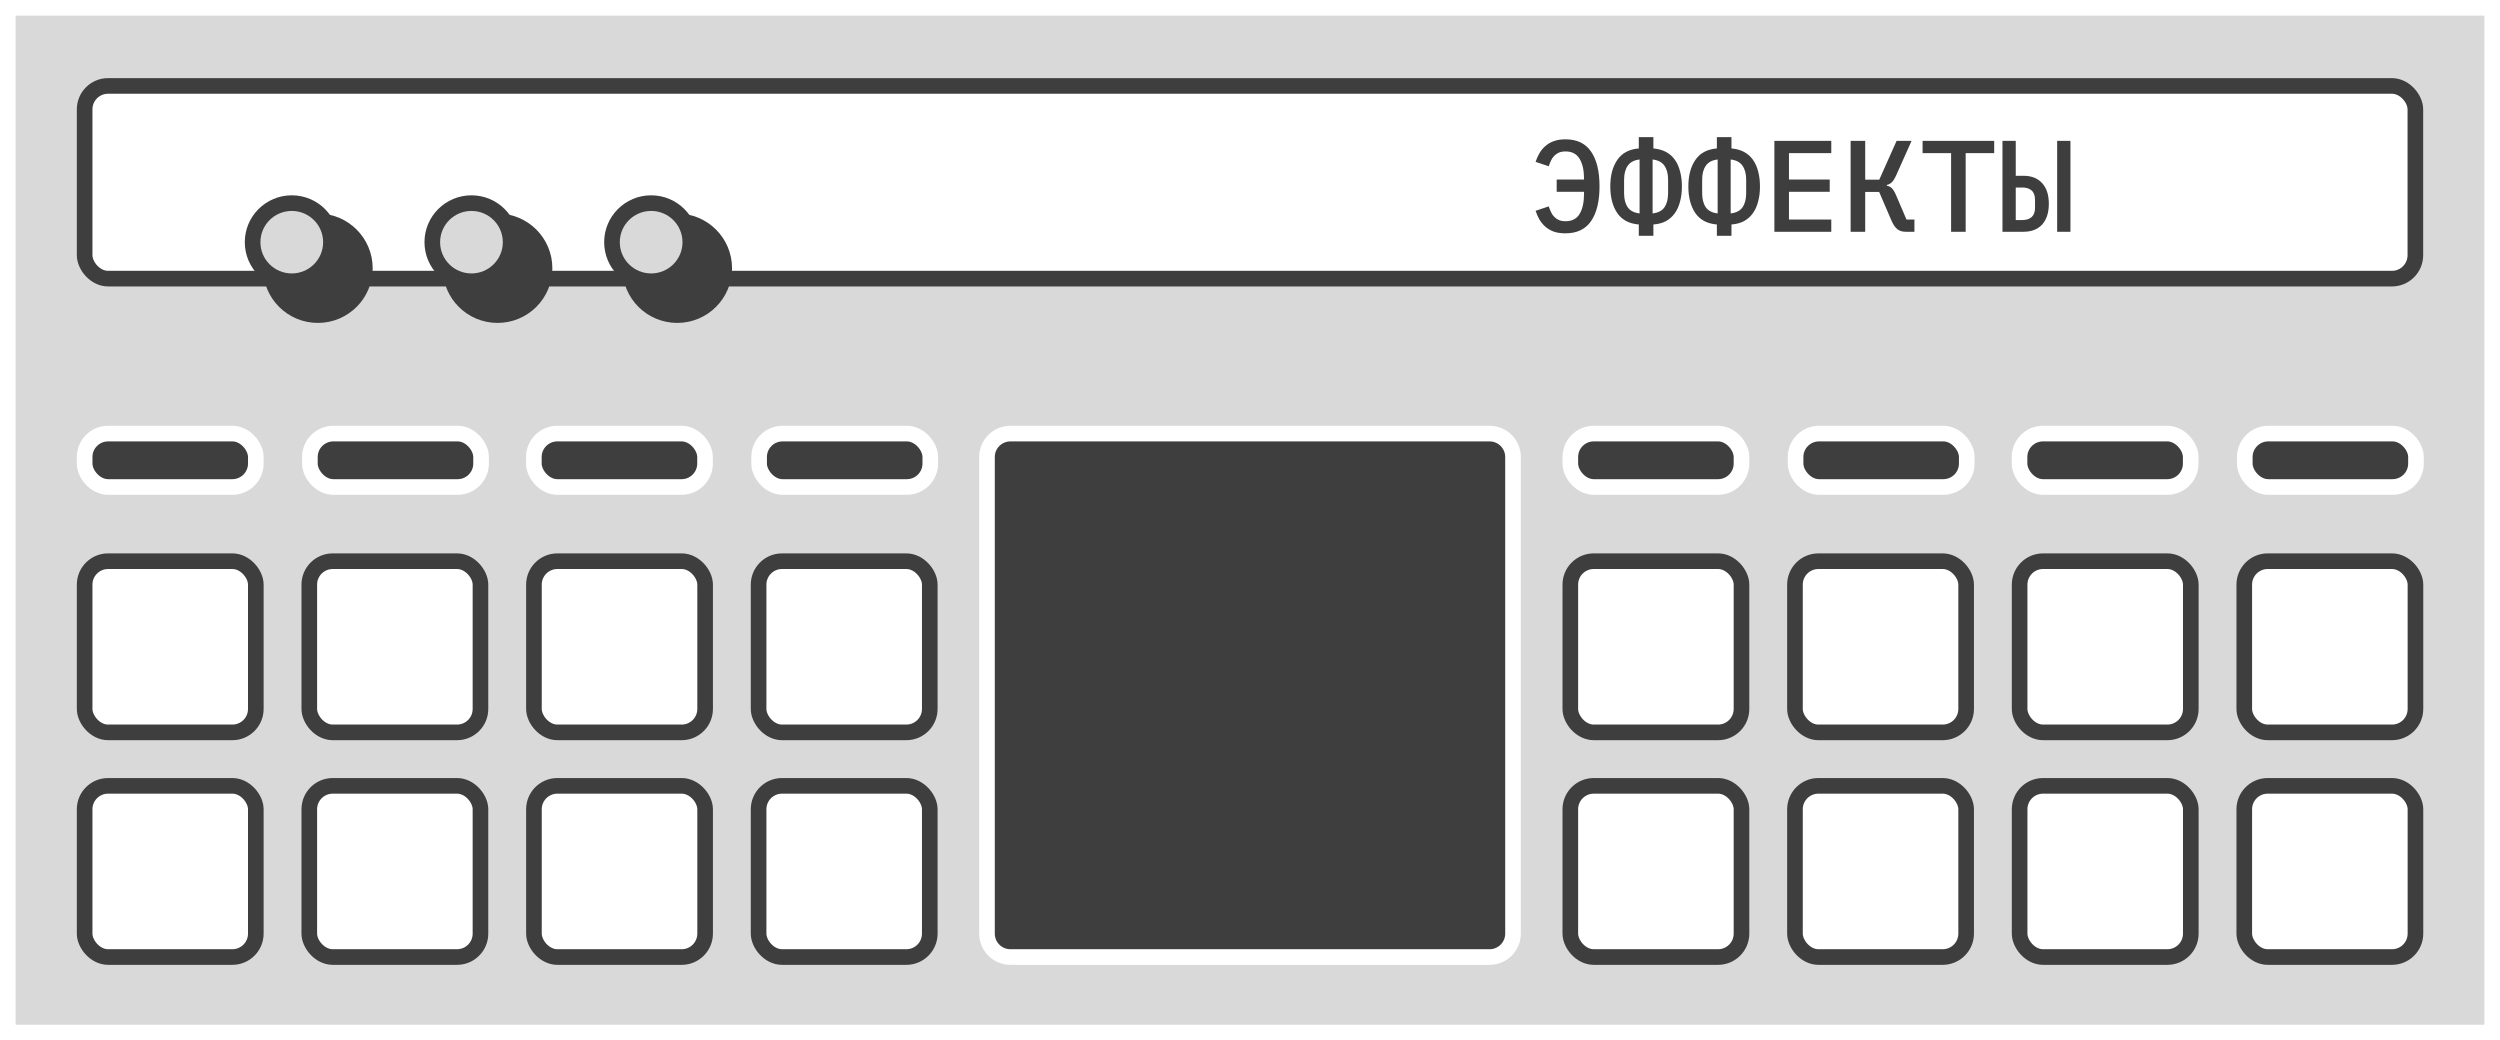 <svg width="1920" height="799" viewBox="0 0 1920 799" fill="none" xmlns="http://www.w3.org/2000/svg">
<rect x="0" y="0" width="1920" height="799" fill="#808080" stroke="none"/>
<rect x="6" y="6" width="1908" height="787" fill="#D9D9D9" stroke="white" stroke-width="12"/>
<rect x="65" y="431" width="131.466" height="131.466" rx="18" fill="white" stroke="#3E3E3E" stroke-width="12"/>
<rect x="237.534" y="431" width="131.466" height="131.466" rx="18" fill="white" stroke="#3E3E3E" stroke-width="12"/>
<rect x="410.068" y="431" width="131.466" height="131.466" rx="18" fill="white" stroke="#3E3E3E" stroke-width="12"/>
<rect x="582.603" y="431" width="131.466" height="131.466" rx="18" fill="white" stroke="#3E3E3E" stroke-width="12"/>
<rect x="1206" y="431" width="131.466" height="131.466" rx="18" fill="white" stroke="#3E3E3E" stroke-width="12"/>
<rect x="1378.53" y="431" width="131.466" height="131.466" rx="18" fill="white" stroke="#3E3E3E" stroke-width="12"/>
<rect x="1551.07" y="431" width="131.466" height="131.466" rx="18" fill="white" stroke="#3E3E3E" stroke-width="12"/>
<rect x="1723.6" y="431" width="131.466" height="131.466" rx="18" fill="white" stroke="#3E3E3E" stroke-width="12"/>
<rect x="65" y="603.534" width="131.466" height="131.466" rx="18" fill="white" stroke="#3E3E3E" stroke-width="12"/>
<rect x="237.534" y="603.534" width="131.466" height="131.466" rx="18" fill="white" stroke="#3E3E3E" stroke-width="12"/>
<rect x="410.068" y="603.534" width="131.466" height="131.466" rx="18" fill="white" stroke="#3E3E3E" stroke-width="12"/>
<rect x="582.603" y="603.534" width="131.466" height="131.466" rx="18" fill="white" stroke="#3E3E3E" stroke-width="12"/>
<rect x="1206" y="603.534" width="131.466" height="131.466" rx="18" fill="white" stroke="#3E3E3E" stroke-width="12"/>
<rect x="1378.53" y="603.534" width="131.466" height="131.466" rx="18" fill="white" stroke="#3E3E3E" stroke-width="12"/>
<rect x="1551.07" y="603.534" width="131.466" height="131.466" rx="18" fill="white" stroke="#3E3E3E" stroke-width="12"/>
<rect x="1723.6" y="603.534" width="131.466" height="131.466" rx="18" fill="white" stroke="#3E3E3E" stroke-width="12"/>
<path d="M758 351C758 341.059 766.059 333 776 333H1144C1153.94 333 1162 341.059 1162 351V717C1162 726.941 1153.94 735 1144 735H776C766.059 735 758 726.941 758 717V351Z" fill="#3E3E3E" stroke="white" stroke-width="12"/>
<rect x="65" y="333" width="131.47" height="41" rx="18" fill="#3E3E3E" stroke="white" stroke-width="12"/>
<rect x="238" y="333" width="131.47" height="41" rx="18" fill="#3E3E3E" stroke="white" stroke-width="12"/>
<rect x="410" y="333" width="131.47" height="41" rx="18" fill="#3E3E3E" stroke="white" stroke-width="12"/>
<rect x="583" y="333" width="131.47" height="41" rx="18" fill="#3E3E3E" stroke="white" stroke-width="12"/>
<rect x="1206" y="333" width="131.47" height="41" rx="18" fill="#3E3E3E" stroke="white" stroke-width="12"/>
<rect x="1379" y="333" width="131.47" height="41" rx="18" fill="#3E3E3E" stroke="white" stroke-width="12"/>
<rect x="1551" y="333" width="131.47" height="41" rx="18" fill="#3E3E3E" stroke="white" stroke-width="12"/>
<rect x="1724" y="333" width="131.47" height="41" rx="18" fill="#3E3E3E" stroke="white" stroke-width="12"/>
<rect x="65" y="62" width="1794" height="151" rx="23" fill="white"/>
<rect x="65" y="66" width="1790" height="148" rx="18" stroke="#3E3E3E" stroke-width="12" stroke-linejoin="round"/>
<ellipse cx="520.123" cy="206" rx="42.093" ry="42" fill="#3E3E3E"/>
<ellipse cx="382.123" cy="206" rx="42.093" ry="42" fill="#3E3E3E"/>
<ellipse cx="244.123" cy="206" rx="42.093" ry="42" fill="#3E3E3E"/>
<path d="M530.16 186C530.16 202.556 516.705 216 500.08 216C483.455 216 470 202.556 470 186C470 169.444 483.455 156 500.08 156C516.705 156 530.16 169.444 530.16 186Z" fill="#D9D9D9" stroke="#3E3E3E" stroke-width="12"/>
<path d="M392.16 186C392.16 202.556 378.705 216 362.08 216C345.455 216 332 202.556 332 186C332 169.444 345.455 156 362.08 156C378.705 156 392.16 169.444 392.16 186Z" fill="#D9D9D9" stroke="#3E3E3E" stroke-width="12"/>
<path d="M254.16 186C254.16 202.556 240.705 216 224.08 216C207.455 216 194 202.556 194 186C194 169.444 207.455 156 224.08 156C240.705 156 254.16 169.444 254.16 186Z" fill="#D9D9D9" stroke="#3E3E3E" stroke-width="12"/>
<path d="M1202.23 179.2C1198.83 179.2 1195.87 178.767 1193.33 177.9C1190.87 176.967 1188.73 175.733 1186.93 174.2C1185.13 172.6 1183.6 170.767 1182.33 168.7C1181.13 166.567 1180.13 164.3 1179.33 161.9L1189.43 158.5C1189.97 160.1 1190.57 161.6 1191.23 163C1191.9 164.4 1192.73 165.6 1193.73 166.6C1194.73 167.6 1195.9 168.4 1197.23 169C1198.63 169.6 1200.33 169.9 1202.33 169.9C1207.27 169.9 1210.87 168.033 1213.13 164.3C1215.4 160.5 1216.53 155.4 1216.53 149V147.3H1195.53V137.9H1216.53V137.2C1216.53 130.8 1215.4 125.733 1213.13 122C1210.87 118.2 1207.27 116.3 1202.33 116.3C1200.33 116.3 1198.63 116.6 1197.23 117.2C1195.9 117.8 1194.73 118.6 1193.73 119.6C1192.73 120.6 1191.9 121.8 1191.23 123.2C1190.57 124.6 1189.97 126.1 1189.43 127.7L1179.33 124.3C1180.13 121.9 1181.13 119.667 1182.33 117.6C1183.6 115.467 1185.13 113.633 1186.93 112.1C1188.73 110.5 1190.87 109.267 1193.33 108.4C1195.87 107.467 1198.83 107 1202.23 107C1211.1 107 1217.67 110.133 1221.93 116.4C1226.27 122.667 1228.43 131.567 1228.43 143.1C1228.43 154.633 1226.27 163.533 1221.93 169.8C1217.67 176.067 1211.1 179.2 1202.23 179.2ZM1258.6 172.4C1251.2 171.8 1245.7 168.9 1242.1 163.7C1238.5 158.433 1236.7 151.6 1236.7 143.2C1236.7 134.8 1238.5 128 1242.1 122.8C1245.7 117.533 1251.2 114.6 1258.6 114V105.3H1269.8V114C1273.53 114.333 1276.76 115.233 1279.5 116.7C1282.23 118.167 1284.5 120.167 1286.3 122.7C1288.1 125.233 1289.43 128.233 1290.3 131.7C1291.23 135.167 1291.7 139 1291.7 143.2C1291.7 147.4 1291.23 151.233 1290.3 154.7C1289.43 158.167 1288.1 161.167 1286.3 163.7C1284.5 166.233 1282.23 168.267 1279.5 169.8C1276.76 171.267 1273.53 172.133 1269.8 172.4V181.1H1258.6V172.4ZM1259.2 122.5C1255 122.967 1251.96 124.567 1250.1 127.3C1248.23 129.967 1247.3 133.533 1247.3 138V148.4C1247.3 152.867 1248.23 156.467 1250.1 159.2C1251.96 161.867 1255 163.433 1259.2 163.9V122.5ZM1269.2 163.9C1273.4 163.433 1276.43 161.867 1278.3 159.2C1280.16 156.467 1281.1 152.867 1281.1 148.4V138C1281.1 133.533 1280.16 129.967 1278.3 127.3C1276.43 124.567 1273.4 122.967 1269.2 122.5V163.9ZM1318.56 172.4C1311.16 171.8 1305.66 168.9 1302.06 163.7C1298.46 158.433 1296.66 151.6 1296.66 143.2C1296.66 134.8 1298.46 128 1302.06 122.8C1305.66 117.533 1311.16 114.6 1318.56 114V105.3H1329.76V114C1333.49 114.333 1336.72 115.233 1339.46 116.7C1342.19 118.167 1344.46 120.167 1346.26 122.7C1348.06 125.233 1349.39 128.233 1350.26 131.7C1351.19 135.167 1351.66 139 1351.66 143.2C1351.66 147.4 1351.19 151.233 1350.26 154.7C1349.39 158.167 1348.06 161.167 1346.26 163.7C1344.46 166.233 1342.19 168.267 1339.46 169.8C1336.72 171.267 1333.49 172.133 1329.76 172.4V181.1H1318.56V172.4ZM1319.16 122.5C1314.96 122.967 1311.92 124.567 1310.06 127.3C1308.19 129.967 1307.26 133.533 1307.26 138V148.4C1307.26 152.867 1308.19 156.467 1310.06 159.2C1311.92 161.867 1314.96 163.433 1319.16 163.9V122.5ZM1329.16 163.9C1333.36 163.433 1336.39 161.867 1338.26 159.2C1340.12 156.467 1341.06 152.867 1341.06 148.4V138C1341.06 133.533 1340.12 129.967 1338.26 127.3C1336.39 124.567 1333.36 122.967 1329.16 122.5V163.9ZM1362.72 178V108.2H1406.42V117.6H1373.92V137.9H1405.22V147.3H1373.92V168.6H1406.42V178H1362.72ZM1421.28 108.2H1432.48V138H1443.28L1456.58 108.2H1468.08L1456.28 134.6C1455.14 137.133 1454.01 138.933 1452.88 140C1451.81 141.067 1450.54 141.733 1449.08 142V142.6C1450.74 142.933 1452.08 143.633 1453.08 144.7C1454.14 145.767 1455.24 147.667 1456.38 150.4L1464.18 168.6H1470.28V178H1463.48C1461.01 178 1458.94 177.367 1457.28 176.1C1455.61 174.833 1454.11 172.7 1452.78 169.7L1443.18 147.4H1432.48V178H1421.28V108.2ZM1509.64 117.6V178H1498.44V117.6H1476.54V108.2H1531.54V117.6H1509.64ZM1537.9 108.2H1548.1V135H1554C1560.2 135 1565 136.9 1568.4 140.7C1571.8 144.433 1573.5 149.7 1573.5 156.5C1573.5 163.3 1571.8 168.6 1568.4 172.4C1565 176.133 1560.2 178 1554 178H1537.9V108.2ZM1553.1 169C1556.17 169 1558.57 168.233 1560.3 166.7C1562.03 165.167 1562.9 162.767 1562.9 159.5V153.5C1562.9 150.233 1562.03 147.833 1560.3 146.3C1558.57 144.767 1556.17 144 1553.1 144H1548.1V169H1553.1ZM1579.9 178V108.2H1590.1V178H1579.9Z" fill="#3E3E3E"/>
</svg>
